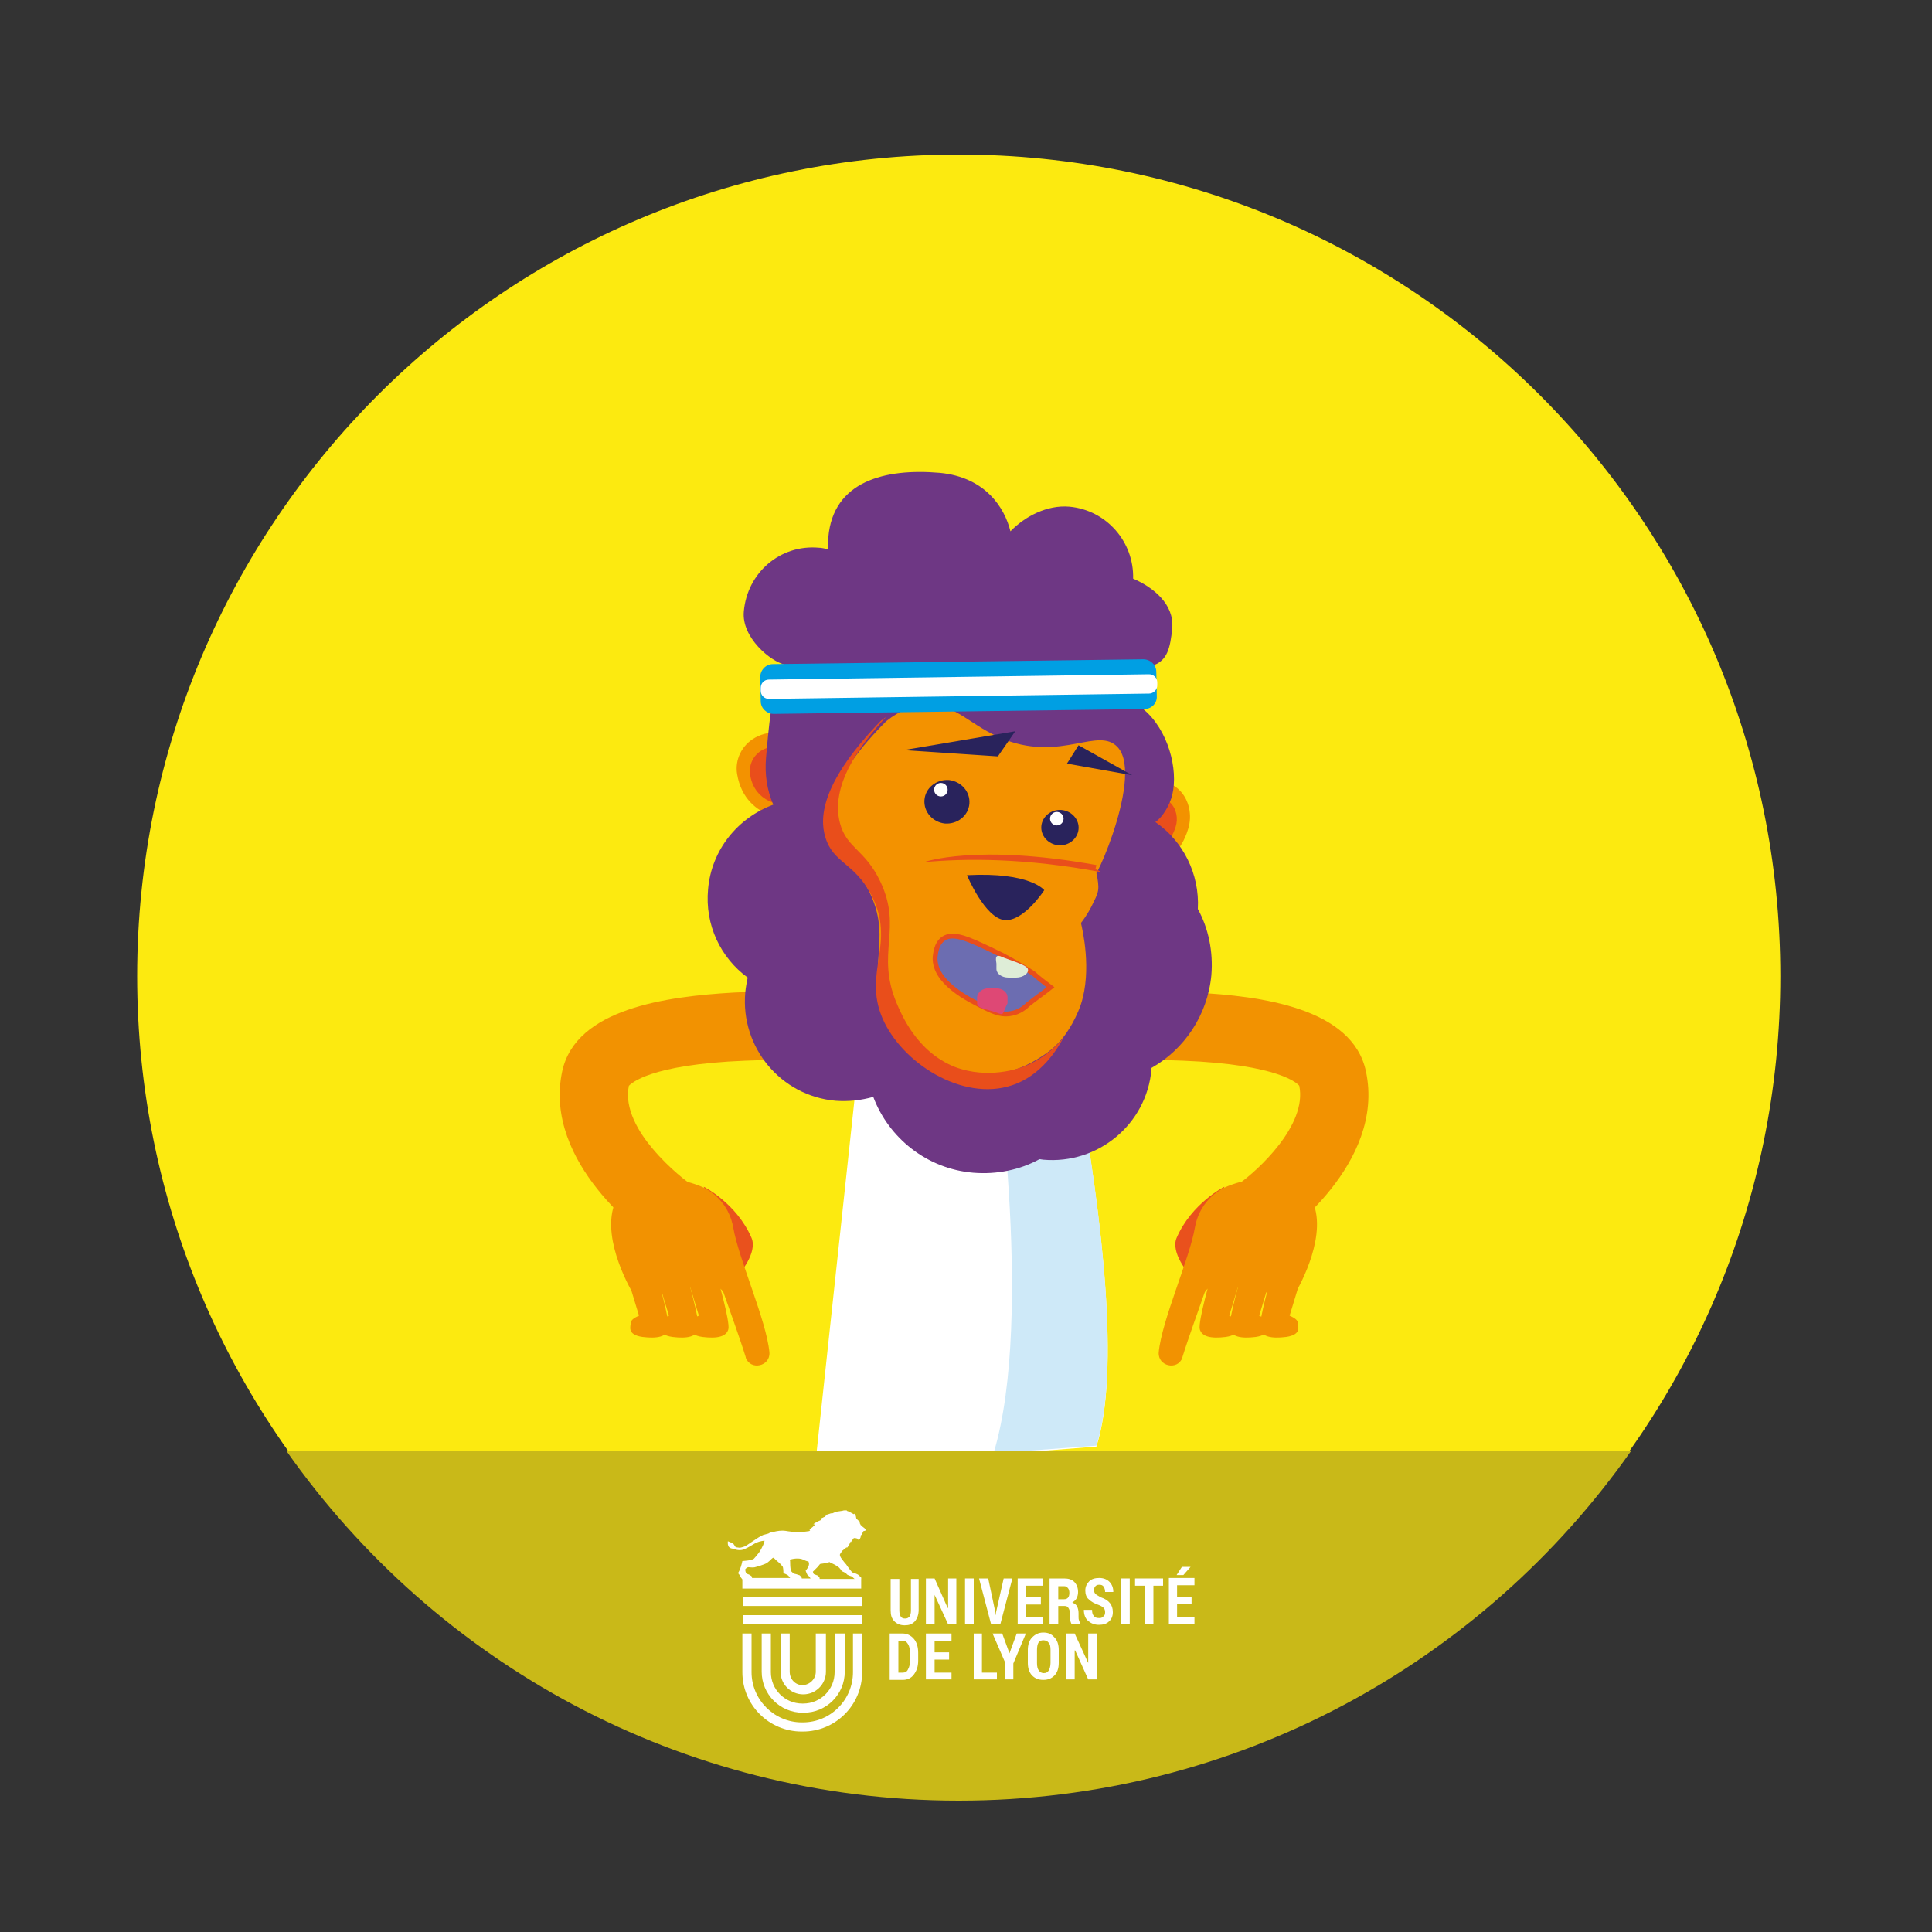 <?xml version="1.0" encoding="utf-8"?>
<!-- Generator: Adobe Illustrator 22.1.0, SVG Export Plug-In . SVG Version: 6.00 Build 0)  -->
<svg version="1.1" id="Calque_1" xmlns="http://www.w3.org/2000/svg" xmlns:xlink="http://www.w3.org/1999/xlink" x="0px" y="0px"
	 viewBox="0 0 400 400" style="enable-background:new 0 0 400 400;" xml:space="preserve">
<rect x="0" y="0" width="400" height="400" fill="#333333" stroke="none"/>
<style type="text/css">
	.st0{clip-path:url(#SVGID_2_);fill:#FCEA10;}
	.st1{clip-path:url(#SVGID_4_);}
	.st2{fill:#FFFFFF;}
	.st3{fill:#CEE9F8;}
	.st4{display:none;fill:#E9511D;}
	.st5{fill:#F29201;}
	.st6{display:none;fill:#F29201;}
	.st7{fill:#E9511D;}
	.st8{fill:#F39200;}
	.st9{fill:#E94E1B;}
	.st10{fill:#6E3784;}
	.st11{display:none;}
	.st12{display:inline;fill:#F39200;}
	.st13{display:inline;fill:#E94E1B;}
	.st14{fill:#29235C;}
	.st15{fill:#FFFFFF;stroke:#FFFFFF;stroke-miterlimit:10;}
	.st16{display:inline;fill:#FFFFFF;}
	.st17{display:none;fill:#E94E1B;}
	.st18{fill:#6C6DB1;stroke:#E94E1B;stroke-miterlimit:10;}
	.st19{fill:#DE4875;}
	.st20{fill:#DEEDD7;}
	.st21{fill:#009FE3;}
	.st22{clip-path:url(#SVGID_6_);fill:#C9B918;}
	.st23{clip-path:url(#SVGID_8_);}
</style>
<g id="rond">
	<g>
		<g>
			<defs>
				<rect id="SVGID_1_" x="-12" y="-140.6" width="420.9" height="595.3"/>
			</defs>
			<clipPath id="SVGID_2_">
				<use xlink:href="#SVGID_1_"  style="overflow:visible;"/>
			</clipPath>
			<path class="st0" d="M28.4,202.1C28.4,108.2,104.5,32,198.5,32s170.1,76.1,170.1,170.1s-76.1,170.1-170.1,170.1
				S28.4,296,28.4,202.1"/>
		</g>
	</g>
</g>
<g>
	<g>
		<g>
			<defs>
				<rect id="SVGID_3_" x="-12" y="-140" width="420.9" height="595.3"/>
			</defs>
			<clipPath id="SVGID_4_">
				<use xlink:href="#SVGID_3_"  style="overflow:visible;"/>
			</clipPath>
			<g id="tony-body" class="st1">
				<g id="arms">
					<g id="tshirt">
						<path class="st2" d="M168.7,304.1l10.4-96.8l33-34.3c0,0,24.8,95.6,14.9,126.5L168.7,304.1z"/>
						<path class="st3" d="M179,207.3l-2.1,17.5c10.2-1,20.2-4.1,28.6-10.8c0,0,8.9,58.3,0.2,86.9l21.3-1.6
							c9.9-30.9-14.9-126.5-14.9-126.5L179,207.3z"/>
						<path class="st4" d="M220.9,215.1l-1.2-14.1c0.6-0.1,15.4-1.3,30-0.3l-1,14.1C235.2,213.9,221.1,215.1,220.9,215.1"/>
						<path class="st4" d="M178.3,215.1c-0.1,0-14.3-1.2-27.8-0.3l-1-14.1c14.7-1,29.4,0.2,30,0.3L178.3,215.1z"/>
					</g>
					<path id="right-arm" class="st5" d="M138.7,258c-1.4,0-2.8-0.4-4-1.3c-0.9-0.6-22.4-15.8-18.3-34.9c2.8-13,21.6-15.5,35.5-16.3
						c13.8-0.7,27,0.4,27.6,0.4c3.9,0.3,6.8,3.8,6.5,7.7s-3.8,6.8-7.7,6.5c-0.1,0-11.7-1-24-0.5c-20,0.8-23.7,4.8-24.1,5.2
						c-1,4.7,2.1,9.7,4.9,13c3.6,4.3,7.6,7.2,7.7,7.2c3.2,2.2,4,6.7,1.7,9.9C143.2,257,141,258,138.7,258"/>
					<path id="right-arm-hide" class="st6" d="M167.6,274.7c-1.1,0.9-2.4,1.5-3.9,1.6c-1.1,0.1-27.3,2.1-36.4-15.3
						c-6.1-11.8,6.8-25.7,17-35.2c10.2-9.3,21.1-16.9,21.5-17.3c3.2-2.3,7.6-1.4,9.9,1.8c2.3,3.2,1.4,7.6-1.8,9.9
						c-0.1,0.1-9.7,6.7-18.8,14.9c-14.9,13.3-15.2,18.9-15.2,19.4c2.2,4.3,7.8,6.2,12,6.9c5.5,1,10.4,0.7,10.6,0.6
						c3.8-0.3,7.4,2.6,7.7,6.5C170.4,271.1,169.4,273.3,167.6,274.7"/>
					<g id="right-hand">
						<path id="rigth-finger5" class="st7" d="M145.7,245.7c0,0,6.8,3.4,9.9,10.6c1.3,3.1-2.6,7.5-2.6,7.5L145.7,245.7z"/>
						<path id="rigth-finger4" class="st5" d="M130.5,266.8c-2.1-3.9-7.2-15.1-1-21c0,0,6.6-3.7,15.3-0.3c3.7,1.4,6.3,4.7,7,8.6
							c1.1,6.5,6.9,19.3,7.5,25.9c0.2,2.9-3.9,3.8-4.9,1.1V281c-1.2-3.9-3.5-10.2-4.5-13.1c-0.9-2.9-6.6-1.3-6.6-1.3l-10.5,1.6
							C132,268.1,131,267.6,130.5,266.8"/>
						<path id="rigth-finger3" class="st5" d="M130.7,263.4l-0.1,3.4l1.7,5.6c0,0-1.6,0.6-1.7,1.4c0,0.8-0.9,2.5,2.4,3
							c3.2,0.4,5-0.1,5.4-1.6c0.4-1.6-2.4-11.2-2.4-11.2L130.7,263.4z"/>
						<path id="rigth-finger2" class="st5" d="M136.9,263.4l-0.1,3.4l1.7,5.6c0,0-1.6,0.6-1.7,1.4c0,0.8-0.9,2.5,2.4,3
							c3.2,0.4,5-0.1,5.4-1.6c0.4-1.6-2.4-11.2-2.4-11.2L136.9,263.4z"/>
						<path id="rigth-finger1" class="st5" d="M143.1,263.4l-0.1,3.4l1.7,5.6c0,0-1.6,0.6-1.7,1.4c0,0.8-0.9,2.5,2.4,3
							c3.2,0.4,5-0.1,5.4-1.6c0.4-1.6-2.4-11.2-2.4-11.2L143.1,263.4z"/>
					</g>
					<path id="left-arm" class="st5" d="M260.5,258c-2.2,0-4.5-1.1-5.8-3c-2.2-3.2-1.4-7.6,1.8-9.9c3.8-2.7,14.2-12.1,12.5-20.3
						c-0.3-0.4-4-4.4-24.1-5.2c-12.2-0.5-23.8,0.5-24,0.5c-3.9,0.3-7.3-2.6-7.7-6.5c-0.3-3.9,2.6-7.3,6.5-7.7
						c0.6,0,13.8-1.2,27.6-0.4c13.9,0.7,32.7,3.2,35.5,16.3c4.1,19.2-17.4,34.3-18.3,34.9C263.3,257.6,261.9,258,260.5,258"/>
					<g id="left-hand">
						<path id="left-finger5" class="st7" d="M253.5,245.7c0,0-6.8,3.4-9.9,10.6c-1.3,3.1,2.6,7.5,2.6,7.5L253.5,245.7z"/>
						<path id="left-finger4" class="st5" d="M268.7,266.8c2.1-3.9,7.2-15.1,1-21c0,0-6.6-3.7-15.3-0.3c-3.7,1.4-6.3,4.7-7,8.6
							c-1.1,6.5-6.9,19.3-7.5,25.9c-0.2,2.9,3.9,3.8,4.9,1.1V281c1.2-3.9,3.5-10.2,4.5-13.1c0.9-2.9,6.6-1.3,6.6-1.3l10.5,1.6
							C267.2,268.1,268.2,267.6,268.7,266.8"/>
						<path id="left-finger3" class="st5" d="M268.6,263.4l0.1,3.4l-1.7,5.6c0,0,1.6,0.6,1.7,1.4c0,0.8,0.9,2.5-2.4,3
							c-3.2,0.4-5-0.1-5.4-1.6c-0.4-1.6,2.4-11.2,2.4-11.2L268.6,263.4z"/>
						<path id="left-finger2" class="st5" d="M262.3,263.4l0.1,3.4l-1.7,5.6c0,0,1.6,0.6,1.7,1.4c0,0.8,0.9,2.5-2.4,3
							c-3.2,0.4-5-0.1-5.4-1.6c-0.4-1.6,2.4-11.2,2.4-11.2L262.3,263.4z"/>
						<path id="left-finger1" class="st5" d="M256.1,263.4l0.1,3.4l-1.7,5.6c0,0,1.6,0.6,1.7,1.4c0,0.8,0.9,2.5-2.4,3
							c-3.2,0.4-5-0.1-5.4-1.6c-0.4-1.6,2.4-11.2,2.4-11.2L256.1,263.4z"/>
					</g>
					<path id="left-arm-hide" class="st6" d="M246.6,280.1c-0.8-0.8-2.2-2.3-2.2-4.2c-0.2-5.3,8.9-7.4,11.4-14.8
						c0.7-2,1.1-5.2-0.7-9.9c-4.6-7.7-9.5-12.5-13.1-15.4c-7.5-6.2-10.4-10.1-16.8-15.1c-2.9-2.3-3.1-6.7-0.5-10
						c2.7-3.2,10.1-1.8,10.1-1.8c8.2,6.6,14.6,12.8,19.2,17.5c13,13.4,14.8,18.5,15.5,22.3c1.2,6.8-0.5,12.4-1.5,15.2
						c-0.6,1.9-5.5,16.5-15.4,17.5C250.2,281.4,248.1,280.7,246.6,280.1z"/>
				</g>
				<g id="ears">
					<g id="left-ear">
						<path class="st8" d="M232.9,162.9l1,16c0,0,9.1,2.7,12.1-7.3C247.7,166.2,243.7,158.4,232.9,162.9"/>
						<path class="st9" d="M235.3,165.8l0.6,9.9c0,0,5.6,1.7,7.5-4.5C244.5,167.8,242,163,235.3,165.8"/>
					</g>
					<g id="right-ear">
						<path id="right-ear-outside" class="st8" d="M170,154.3l-4.4,15.5c0,0-11.3,0.8-13-9.6C151.7,154.6,157.9,147.7,170,154.3"/>
						<path id="right-ear-inside" class="st9" d="M167,156.4l-3,10.4c0,0-7.6,0.5-8.7-6.4C154.7,156.5,158.9,151.9,167,156.4"/>
					</g>
				</g>
				<path id="mane" class="st10" d="M250.8,201.9c0.4-4.9-0.6-9.7-2.8-13.7c0.4-7.3-3.1-14.1-8.8-18c1.6-1.1,3-3.6,3.5-5.6
					c1.3-5.4-0.9-13.5-5.9-17.7c2.1-1.8,0-4.5,0.3-7.5c0.1-1.1,2-0.7,1.8-1.7c2.7-1,3.4-3.4,3.8-7.7c0.4-4.9-3.9-8.4-8.1-10.2
					c0.2-7.6-5.5-14.2-13.2-14.9c-4.6-0.4-9.2,2-12.2,5.1c-1.2-4.9-5.2-11.2-14.6-12.1c-11.5-1-22.1,1.8-23.1,13.3
					c-0.1,0.9-0.1,1.7-0.1,2.5c-0.6-0.1-1.3-0.3-1.9-0.3c-8-0.7-14.8,5.2-15.5,13.2c-0.5,5.4,5.6,10.4,8.5,11
					c-2.7,3.1-3.5,14.9-3.9,19.3c-0.3,3.4,0.2,6.7,1.5,9.7c-7.3,2.7-12.8,9.3-13.5,17.5c-0.7,7.4,2.6,14.2,8.2,18.3
					c-0.2,1-0.4,2-0.5,3.1c-1,11.3,7.3,21.4,18.7,22.4c2.7,0.2,5.3-0.1,7.8-0.8c3.2,8.5,11.1,14.9,20.7,15.7
					c4.9,0.4,9.7-0.6,13.7-2.8c0.3,0,0.6,0.1,0.8,0.1c11.3,1,21.4-7.3,22.4-18.7c0-0.1,0-0.2,0-0.3
					C245.1,217.3,250,210.3,250.8,201.9"/>
				<g id="full-face">
					<g id="reverse-face" class="st11">
						<path id="face-in_1_" class="st12" d="M189.2,185.7c-1.1-0.4-2.1-0.8-3-1.5c-3.7-2.7-10.1-8.9,0.6-14.5c0,0-4.1-16.2,0.4-21.6
							s11.2-1.8,15.2-2.2s11-11.8,20.9-3.5c21.8,27.4,2,23.1,0.9,31.7c-1.1,9.1,2.5,13.7-1.1,22.9c-6.8,17.4-25,23.4-26.9,1.7
							c0,0-1.2-8.1-2.4-10C192.6,186.9,189.2,185.7,189.2,185.7"/>
						<path id="reverse-face-in" class="st12" d="M225.5,184.5c1.1-0.4-0.9-4.8,0-5.5c3.7-2.7,3.2-6.5,3.4-15.5c0,0-0.9-2.2-5.4-7.6
							s-3.2-7.8-7.2-8.2s-26.5-12.1-23.9,0.5c6,28.6-3.1,17.4-8.9,27.9c-4.4,8,8.5,13.5,12.1,22.7c6.8,17.4,25,23.4,26.9,1.7
							c0,0,1.2-5.1,2.4-7s1.6-6.1,1.6-6.1"/>
						<path id="reverse-face-out" class="st13" d="M220.6,194.2c3.6-9.2,0-13.8,1.1-22.9c1-8.4,19.8-4.5,0.7-29.6
							c0.3,0.2,0.6,0.5,0.9,0.7c21.8,27.4,2,23.1,0.9,31.7c-1.1,9.1,2.5,13.7-1.1,22.9c-5.6,14.4-19,21-24.7,10.4
							C204.8,211.5,215.7,206.7,220.6,194.2"/>
					</g>
					<g id="face">
						<path id="face-in_3_" class="st8" d="M220.1,214.8c-0.4,0.5-1.3,1.6-2.7,2.7c0,0-2.6,2.1-6,3.5c-11.8,4.5-20.4-1.2-20.4-1.2
							c-4.2-2.6-6-6.4-7.2-9c-4.8-10.4,0.9-15.7-3.5-25.5c-3-6.8-6.8-6.5-8.3-11.7c-1.5-5.4,0.3-13.1,11.5-24.3
							c2.9-2.3,5.5-3.2,8-3.4c6.6-0.3,9.3,4.5,16.7,7.3c11.7,4.4,19.2-2.8,23.2,1.5c5.9,6.4-7.2,33.4-4.6,25.2
							c0.1,0.3,0.1,0.6,0.2,0.9c0.1,0.4,0.4,1.8,0.4,2.8c0,1.1-0.3,1.8-1,3.2c-0.5,1.1-1.3,2.6-2.6,4.3c0.3,1.3,2.3,9.7,0,16.8
							C222.4,212,220.1,214.8,220.1,214.8z"/>
						<path id="face-out" class="st9" d="M185.6,207.6c-4.3-10.4,1.3-15.2-3.3-25c-3.2-6.8-7-6.9-8.4-12.2c-2-7.7,3.9-15.9,9.6-22
							c-0.4,0.3-0.7,0.5-1.1,0.8c-12,12.4-12.9,19.8-11.5,24.2c1.6,5.3,6,5.2,9.5,11.9c5.2,10-1.8,15.9,2.3,25.5
							c4,9.3,16.6,17.3,26.8,13.9c6.1-2,9.4-7.5,10.7-9.9c-1.2,1.5-3.9,4.3-8.2,6c-1,0.4-7.4,2.7-14.3,0.1
							C189.7,217.7,186.6,209.9,185.6,207.6z"/>
					</g>
					<path id="snout" class="st14" d="M200.2,181.2c0,0,3.7,8.9,7.8,9.3c4,0.3,8.2-6.2,8.2-6.2S213.3,180.5,200.2,181.2"/>
					<path id="nose" class="st9" d="M228.1,180.6c-0.4-0.2-0.9-0.5-1.3-0.7c0,0,0.1-0.3,0.2-0.8c-25-4.5-35.7-0.6-35.7-0.6
						C199.8,177.7,212.4,177.6,228.1,180.6"/>
					<g id="eyes">
						<g id="left-eye">
							<polygon id="left-eyebrow" class="st14" points="223.3,154.3 220.9,158.1 234.4,160.5 							"/>
							<path id="left-eyeball" class="st14" d="M223.3,171.7c0.2-2-1.4-3.8-3.5-4s-4,1.3-4.2,3.3s1.4,3.8,3.5,4
								C221.2,175.2,223.1,173.7,223.3,171.7"/>
							<circle class="st15" cx="218.8" cy="169.5" r="0.9"/>
						</g>
						<g id="right-eye">
							<polygon id="right-eyebrow" class="st14" points="187.1,155.3 210.2,151.4 206.6,156.6 							"/>
							<path id="right-eyeball" class="st14" d="M200.7,166.4c0.2-2.5-1.7-4.6-4.2-4.9c-2.6-0.2-4.9,1.6-5.1,4.1
								c-0.2,2.5,1.7,4.6,4.2,4.9C198.2,170.7,200.5,168.9,200.7,166.4"/>
							<circle class="st15" cx="194.8" cy="163.5" r="0.9"/>
						</g>
					</g>
					<g id="big_mouth" class="st11">
						<path id="big-mouth-out" class="st13" d="M220.5,190.8c-0.2,0.5-0.2,2.5-1.7,6.2s-5.4,3.1-11.1,0.3
							c-5.7-2.9-10.1-8.8-9.9-12.9c0.3-4.1,2.3-5.9,5.2-5.8c2.9,0.2,6.8,4.7,16.4,7.1c3.4,0.9,6,0.7,7.9,0.1c-1.5,1.4-3,2.3-3,2.3
							L220.5,190.8z"/>
						<path id="big-mouth-in" class="st16" d="M223.3,187.7c0,0-8.6-0.7-14.1-4.5c-5.4-3.8-9.8-4.1-10.1,1.2
							c-0.3,5.2,8.2,11.7,14,13.3s5.2-3.4,5.2-3.4l1-4.4L223.3,187.7z"/>
					</g>
					<g id="small-mouth">
						<path id="small-mouth-out" class="st17" d="M218.4,189.1c-0.5,1.1-1.1,1.9-1.6,2.4c-0.4,0.5-0.9,1.1-1.8,1.8
							c0,0-0.8,0.6-1.9,1.1c-0.9,0.4-4.2,1.7-7.5,1.1c-5.9-1-10.2-7.6-9.9-12.9c0.2-2.6,1-4.3,2.4-5.1c0.7-0.4,1.5-0.6,2.8-0.6
							c4.1,0,7.4,1.8,10,3.3c1,0.6,2.4,1.5,4.1,2.8c1.1,1.1,2.3,2.2,3.4,3.3C218.4,187.2,218.4,188.2,218.4,189.1z"/>
						<g>
							<path id="small-mouth-in" class="st18" d="M213.9,201.5c-3.3-2.1-6.2-3.7-8.4-4.7c-5-2.4-8.1-3.8-10.1-2.5
								c-1.7,1.1-1.7,3.5-1.8,3.9c-0.2,5.2,6.8,8.7,10.5,10.5c2,1,3.6,1.5,5.4,1.1c1.6-0.3,2.8-1.3,3.4-1.9c1.5-1.2,3.1-2.3,4.6-3.5
								C216.2,203.4,215,202.5,213.9,201.5z"/>
							<path id="tongue" class="st19" d="M206.2,209.6c-1.9-0.7-3.9-0.8-3.9-1.9v-1.2c0-1,1.1-1.9,2.4-1.9h1.5
								c1.3,0,2.4,0.8,2.4,1.9v1.2C207.4,210.1,208,210.3,206.2,209.6z"/>
							<path id="teeth" class="st20" d="M210.4,202.4h-1.6c-1.4,0-2.5-0.8-2.5-1.8v-1.1c0-0.4-0.6-2.2,1.1-1.4
								c1.3,0.6,5.1,1.6,5.4,2.5S211.8,202.4,210.4,202.4z"/>
						</g>
					</g>
				</g>
				<g id="band">
					<path class="st21" d="M236.9,146.8l-76.7,1c-1.5,0-2.7-1.2-2.7-2.6l-0.1-5c0-1.5,1.2-2.7,2.6-2.7l76.7-1c1.5,0,2.7,1.2,2.7,2.6
						l0.1,5C239.6,145.6,238.4,146.8,236.9,146.8"/>
					<path class="st2" d="M237.9,143.6l-78.7,1.1c-0.9,0-1.7-0.7-1.7-1.7v-0.6c0-0.9,0.7-1.7,1.7-1.7l78.7-1.1
						c0.9,0,1.7,0.7,1.7,1.7v0.6C239.6,142.8,238.8,143.6,237.9,143.6"/>
				</g>
			</g>
		</g>
	</g>
	<g>
		<g>
			<defs>
				<rect id="SVGID_5_" x="-12" y="-140" width="420.9" height="595.3"/>
			</defs>
			<clipPath id="SVGID_6_">
				<use xlink:href="#SVGID_5_"  style="overflow:visible;"/>
			</clipPath>
			<path id="encoche" class="st22" d="M59.3,300.4c30.8,43.8,81.6,72.4,139.2,72.4s108.4-28.6,139.2-72.4H59.3z"/>
		</g>
	</g>
	<g>
		<g>
			<defs>
				<rect id="SVGID_7_" x="-12" y="-140" width="420.9" height="595.3"/>
			</defs>
			<clipPath id="SVGID_8_">
				<use xlink:href="#SVGID_7_"  style="overflow:visible;"/>
			</clipPath>
			<g id="logo-udl" class="st23">
				<path class="st2" d="M190.2,326.8v6.5c0,1-0.3,1.8-0.8,2.4c-0.6,0.6-1.2,0.8-2.1,0.8c-0.9,0-1.6-0.3-2.1-0.8
					c-0.6-0.6-0.8-1.3-0.8-2.3v-6.5h1.8v6.5c0,0.6,0.1,1,0.3,1.3s0.5,0.4,0.9,0.4s0.6-0.1,0.9-0.4c0.2-0.3,0.3-0.7,0.3-1.3v-6.5h1.6
					L190.2,326.8L190.2,326.8z"/>
				<polygon class="st2" points="198,336.3 196.3,336.3 193.5,330.2 193.5,330.3 193.5,336.3 191.7,336.3 191.7,326.8 193.5,326.8 
					196.2,332.9 196.3,332.9 196.3,326.8 198,326.8 				"/>
				<rect x="199.8" y="326.8" class="st2" width="1.8" height="9.5"/>
				<polygon class="st2" points="206.1,333.9 206.1,334.3 206.2,334.3 206.2,333.9 207.8,326.8 209.6,326.8 207.1,336.3 
					205.2,336.3 202.7,326.8 204.6,326.8 				"/>
				<polygon class="st2" points="215.5,332.2 212.4,332.2 212.4,334.8 216,334.8 216,336.3 210.7,336.3 210.7,326.8 216,326.8 
					216,328.3 212.4,328.3 212.4,330.7 215.5,330.7 				"/>
				<path class="st2" d="M219.1,332.5v3.8h-1.8v-9.5h3c0.9,0,1.6,0.2,2.1,0.7s0.8,1.2,0.8,2.1c0,0.5-0.1,0.9-0.3,1.3
					s-0.5,0.6-0.9,0.9c0.5,0.2,0.8,0.4,1,0.8s0.3,0.9,0.3,1.4v0.7c0,0.3,0,0.5,0.1,0.8s0.2,0.5,0.3,0.7v0.1h-1.8
					c-0.1-0.1-0.2-0.4-0.3-0.7c0-0.3-0.1-0.6-0.1-1V334c0-0.5-0.1-0.8-0.3-1.1c-0.2-0.3-0.4-0.4-0.8-0.4H219.1z M219.1,331.1h1.2
					c0.4,0,0.6-0.1,0.8-0.3c0.2-0.2,0.3-0.6,0.3-1s-0.1-0.8-0.3-1c-0.2-0.3-0.5-0.4-0.8-0.4h-1.2V331.1z"/>
				<path class="st2" d="M228.8,333.8c0-0.4-0.1-0.7-0.3-0.9c-0.2-0.2-0.5-0.4-1-0.6c-0.9-0.3-1.6-0.7-2.1-1.2
					c-0.5-0.4-0.7-1.1-0.7-1.8c0-0.8,0.3-1.4,0.8-1.9s1.2-0.7,2.1-0.7c0.9,0,1.6,0.3,2.1,0.8s0.8,1.2,0.8,2.1l0,0h-1.7
					c0-0.4-0.1-0.8-0.3-1.1c-0.2-0.3-0.5-0.4-0.9-0.4s-0.6,0.1-0.8,0.3c-0.2,0.2-0.3,0.5-0.3,0.8s0.1,0.6,0.3,0.8
					c0.2,0.2,0.6,0.4,1.1,0.7c0.9,0.3,1.5,0.7,1.9,1.2s0.6,1.1,0.6,1.9s-0.3,1.5-0.8,1.9c-0.5,0.5-1.2,0.7-2.1,0.7
					c-0.9,0-1.6-0.3-2.2-0.8c-0.6-0.5-0.9-1.3-0.9-2.3l0,0h1.7c0,0.6,0.1,1,0.4,1.3c0.2,0.3,0.6,0.4,1.1,0.4c0.4,0,0.6-0.1,0.8-0.3
					C228.7,334.5,228.8,334.2,228.8,333.8"/>
				<rect x="232.1" y="326.8" class="st2" width="1.8" height="9.5"/>
				<polygon class="st2" points="240.8,328.3 238.8,328.3 238.8,336.3 237,336.3 237,328.3 235,328.3 235,326.8 240.8,326.8 				"/>
				<path class="st2" d="M242,326.8v9.5h5.3v-1.5h-3.6v-2.7h3v-1.5h-3v-2.4h3.6v-1.5H242V326.8z M244.7,324.4l-1.1,1.7h1.4l1.5-1.7
					l0,0H244.7z"/>
				<path class="st2" d="M184.2,347.7v-9.5h2.7c0.9,0,1.7,0.4,2.3,1.1s0.9,1.7,0.9,2.9v1.6c0,1.2-0.3,2.1-0.9,2.9s-1.4,1.1-2.3,1.1
					h-2.7V347.7z M186,339.7v6.6h0.9c0.5,0,0.9-0.2,1.1-0.7c0.3-0.5,0.4-1.1,0.4-1.8v-1.6c0-0.7-0.1-1.3-0.4-1.8s-0.6-0.7-1.1-0.7
					H186z"/>
				<polygon class="st2" points="196.5,343.6 193.5,343.6 193.5,346.3 197,346.3 197,347.7 191.7,347.7 191.7,338.2 197,338.2 
					197,339.7 193.5,339.7 193.5,342.1 196.5,342.1 				"/>
				<polygon class="st2" points="203.3,346.3 206.4,346.3 206.4,347.7 201.6,347.7 201.6,338.2 203.3,338.2 				"/>
				<polygon class="st2" points="209,342.3 209,342.3 210.5,338.2 212.4,338.2 209.8,344.4 209.8,347.7 208.1,347.7 208.1,344.2 
					205.5,338.2 207.5,338.2 				"/>
				<path class="st2" d="M219.2,344.3c0,1.1-0.3,2-0.9,2.6c-0.6,0.6-1.3,0.9-2.3,0.9s-1.7-0.3-2.3-0.9s-0.9-1.5-0.9-2.6v-2.7
					c0-1.1,0.3-2,0.9-2.6c0.6-0.6,1.3-1,2.3-1s1.7,0.3,2.3,1c0.6,0.6,0.9,1.5,0.9,2.6V344.3z M217.5,341.6c0-0.7-0.1-1.2-0.4-1.5
					c-0.2-0.3-0.6-0.5-1.1-0.5s-0.8,0.2-1,0.5s-0.3,0.9-0.3,1.5v2.7c0,0.7,0.1,1.2,0.4,1.6c0.2,0.3,0.6,0.5,1,0.5
					c0.5,0,0.8-0.2,1-0.5s0.4-0.9,0.4-1.6L217.5,341.6L217.5,341.6z"/>
				<polygon class="st2" points="227.1,347.7 225.3,347.7 222.6,341.7 222.5,341.7 222.5,347.7 220.7,347.7 220.7,338.2 
					222.5,338.2 225.3,344.3 225.3,344.3 225.3,338.2 227.1,338.2 				"/>
				<path class="st2" d="M176.6,338.2c0,3.5,0,7.9,0,8c0,5.7-4.6,10.4-10.4,10.4c0,0,0,0-0.1,0l0,0l0,0c0,0,0,0-0.1,0
					c-5.7,0-10.4-4.7-10.4-10.4c0,0,0-4.5,0-8h-1.9c0,3.4,0,7.9,0,8c0,6.8,5.5,12.3,12.3,12.3c0,0,0,0,0.1,0s0,0,0.1,0
					c6.8,0,12.3-5.5,12.3-12.3c0,0,0-4.5,0-8H176.6z"/>
				<path class="st2" d="M172.8,338.2c0,3.5,0,7.9,0,8c0,3.6-2.9,6.5-6.5,6.5c0,0,0,0-0.1,0l0,0l0,0c0,0,0,0-0.1,0
					c-3.6,0-6.5-2.9-6.5-6.5c0,0,0-4.5,0-8h-1.9v5.9c0,1.2,0,2,0,2c0,4.7,3.8,8.5,8.5,8.5c0,0,0,0,0.1,0c0,0,0,0,0.1,0
					c4.7,0,8.5-3.8,8.5-8.5c0,0,0-0.8,0-2v-5.9H172.8z"/>
				<path class="st2" d="M168.9,338.2c0,3.5,0,7.9,0,7.9c0,1.5-1.2,2.7-2.7,2.8l0,0l0,0l0,0l0,0c-1.5,0-2.7-1.2-2.7-2.8
					c0,0,0-4.4,0-7.9h-1.9c0,3.5,0,7.9,0,7.9c0,2.6,2.1,4.7,4.7,4.7l0,0l0,0c2.6,0,4.7-2.1,4.7-4.7c0,0,0-4.4,0-7.9H168.9z"/>
				<rect x="153.9" y="334.4" class="st2" width="24.6" height="1.9"/>
				<rect x="153.9" y="330.6" class="st2" width="24.6" height="1.9"/>
				<path class="st2" d="M179.1,316.6c0,0,0-0.1-0.1-0.2s-0.3-0.2-0.4-0.3c-0.1-0.1-0.2-0.2-0.3-0.3c-0.1,0-0.2-0.2-0.2-0.3
					c-0.1,0-0.1-0.3-0.1-0.4c0,0,0-0.1-0.1-0.2c-0.1,0-0.2-0.1-0.3-0.2s-0.3-0.3-0.3-0.3s-0.1-0.4-0.1-0.5c-0.1-0.2-0.1-0.3-0.2-0.3
					c0-0.1-0.1-0.1-0.1-0.2c0,0-0.1,0-0.2,0.1c0,0-0.2-0.2-0.5-0.3c-0.2-0.1-0.5-0.3-0.6-0.3s-0.3-0.1-0.3-0.2c0,0-0.2,0-0.3,0
					s-0.4,0-0.6,0.1c-0.2,0-0.6,0.1-0.7,0.1c-0.2,0-0.2,0-0.5,0.1c0,0-0.2,0-0.3,0.1c-0.1,0-0.3,0.1-0.5,0.2c-0.2,0-0.4,0-0.6,0.1
					c-0.1,0-0.5,0.2-0.7,0.2c-0.1,0-0.2,0-0.2,0s0,0.1,0.1,0.2c0,0-0.1,0.1-0.2,0.2c-0.1,0.1-0.3,0.1-0.4,0.2
					c-0.2,0.1-0.5,0.2-0.5,0.2s0.1,0.1,0.2,0.2c0,0,0,0-0.1,0.1c-0.2,0.1-0.5,0.2-0.7,0.3c-0.2,0.1-0.4,0.2-0.5,0.3
					c-0.2,0.1-0.2,0.1-0.3,0.2s-0.1,0.1-0.1,0.1s0.1,0,0.2,0c0.1,0,0.2,0,0.2,0s0,0.1-0.1,0.1c-0.1,0.1-0.2,0.2-0.4,0.4
					c-0.1,0.1-0.2,0.2-0.4,0.3c-0.1,0.1-0.3,0.3-0.3,0.3l0.1,0.1v0.1c-0.1,0-0.1,0.1-0.2,0.1c-0.1,0-1.1,0.2-2.2,0.2
					c-1.8,0-2.4-0.3-3.3-0.3c-0.9,0-1.6,0.2-2.5,0.4c-0.2,0.1-0.3,0.1-0.4,0.2c-0.4,0.1-0.7,0.2-1.1,0.3c-1.2,0.5-3.3,2.2-3.9,2.4
					c-0.6,0.2-0.9,0.3-1.3,0.2c-0.4,0-0.6-0.2-0.6-0.2s-0.2-0.4-0.4-0.6c-0.3-0.2-1.1-0.5-1.1-0.5s-0.1,0.5,0.1,1
					c0.3,0.6,1,0.5,1.2,0.6c0.4,0.2,1.4,0.4,2.2,0c0.7-0.3,1.5-0.8,2-1.1c0.5-0.3,1.4-0.6,2.1-0.6c0,0.1-0.1,0.2-0.1,0.4
					c-0.2,0.6-0.9,1.9-1.1,2.1c-0.2,0.3-0.9,1.1-1,1.2s-0.4,0.2-0.8,0.3c-0.4,0.1-1.6,0.2-1.6,0.2s-0.2,1-0.5,1.7
					c-0.1,0.3-0.4,0.8-0.4,0.8s0.4,0.4,0.6,0.9c0.1,0.1,0.2,0.3,0.3,0.4v1.8l0,0v0.1h24.6V327l0,0c0-0.1,0.1-0.5-0.2-0.6
					c-0.4-0.2-0.1-0.3-0.9-0.6c-0.2-0.1-0.7-0.2-0.8-0.3c-0.1-0.1-0.9-1.1-1.2-1.6c-0.4-0.4-1.1-1.4-1.1-1.4l-0.2-0.4v-0.3
					c0,0,0.1-0.1,0.1-0.2c0.1-0.1,0.3-0.4,0.4-0.5c0.1-0.3,0.1,0,0.2-0.2c0.1-0.1,0.3-0.3,0.4-0.3c0.1-0.1,0.3-0.3,0.3-0.3
					s0,0.1,0,0.2c0,0,0.1-0.1,0.2-0.2c0.1-0.1,0.1-0.2,0.2-0.3c0.1-0.1,0.2-0.4,0.3-0.6s0.1-0.2,0.2-0.3c0,0,0.1,0.1,0.1,0.2
					c0,0,0.1-0.1,0.1-0.2s0.1-0.2,0.1-0.3c0.1-0.1,0.1-0.2,0.2-0.3c0.1,0,0.2-0.1,0.3-0.1s0.2,0.1,0.3,0.1s0.2,0,0.2,0.1
					c0.1,0.1,0.2,0.2,0.2,0.2s0,0,0.1-0.1c0.1,0,0.1,0,0.2-0.1c0.1-0.1,0.1-0.1,0.1-0.2c0.1-0.1,0.1-0.1,0.1-0.3c0-0.1,0-0.2,0-0.2
					c0.1-0.1,0.2-0.1,0.2-0.2c0.1-0.1,0-0.2,0.1-0.2v-0.1c0,0,0.2-0.1,0.2-0.2s0-0.2,0.1-0.2C179.4,316.9,179.3,316.7,179.1,316.6
					 M166.3,322.9c0.2,0.1,0.6,0.3,1.1,0.4c0,0.1,0.1,0.3,0.1,0.5c0,0.6-0.7,1.4-0.7,1.4s0.3,0.8,0.4,0.9c0.1,0.1,0.4,0.3,0.5,0.5
					c0,0.1,0.1,0.1,0.1,0.2H166c0-0.2-0.1-0.3-0.2-0.4c-0.1-0.1-0.2-0.3-0.4-0.3c-0.8-0.3-0.8-0.2-1-0.3c-0.2-0.1-0.5-0.4-0.6-0.5
					c-0.1-0.2-0.2-0.9-0.2-1.5c0-0.4,0-0.7-0.1-0.9C164.3,322.7,165.4,322.5,166.3,322.9 M154.8,324.5c0.2-0.1,0.8,0.1,1.4,0
					c0.8-0.2,2-0.6,2.4-0.8c0.4-0.2,1-0.8,1.2-1s0.4-0.2,0.4-0.2s0.2,0.3,0.7,0.7c0.5,0.4,0.7,0.6,0.8,0.8c0.2,0.1,0.4,0.4,0.4,0.5
					c0.1,0.4,0.1,1.2,0.1,1.2s0.8,0.3,1,0.5s0.3,0.4,0.4,0.5h-7.9c0-0.1,0-0.4-0.3-0.5c-0.2-0.1-0.2-0.2-0.6-0.3
					c-0.2-0.1-0.3-0.1-0.4-0.4c-0.1-0.2-0.1-0.6-0.1-0.6S154.5,324.6,154.8,324.5 M174.3,325.3c0,0,0.8,0.3,1,0.6
					c0.1,0.2,0.8,0.4,0.8,0.4s0.2,0,0.5,0.3c0.2,0.2,0.3,0.3,0.4,0.3h-7.3c0-0.1,0-0.3-0.1-0.4s-0.2-0.2-0.3-0.3
					c-0.5-0.2-0.6-0.2-0.8-0.3c-0.1-0.1-0.2-0.5-0.2-0.5s0.9-0.9,1.1-1.1c0.2-0.3,0.3-0.4,0.4-0.5c0.7-0.1,1.4-0.2,1.7-0.3
					c0.1,0,0.1-0.1,0.2-0.1c0.1,0,0.1,0.1,0.2,0.1c0.4,0.2,1.3,0.6,1.6,0.9C173.8,324.5,174.3,325.3,174.3,325.3"/>
			</g>
		</g>
	</g>
</g>
</svg>
